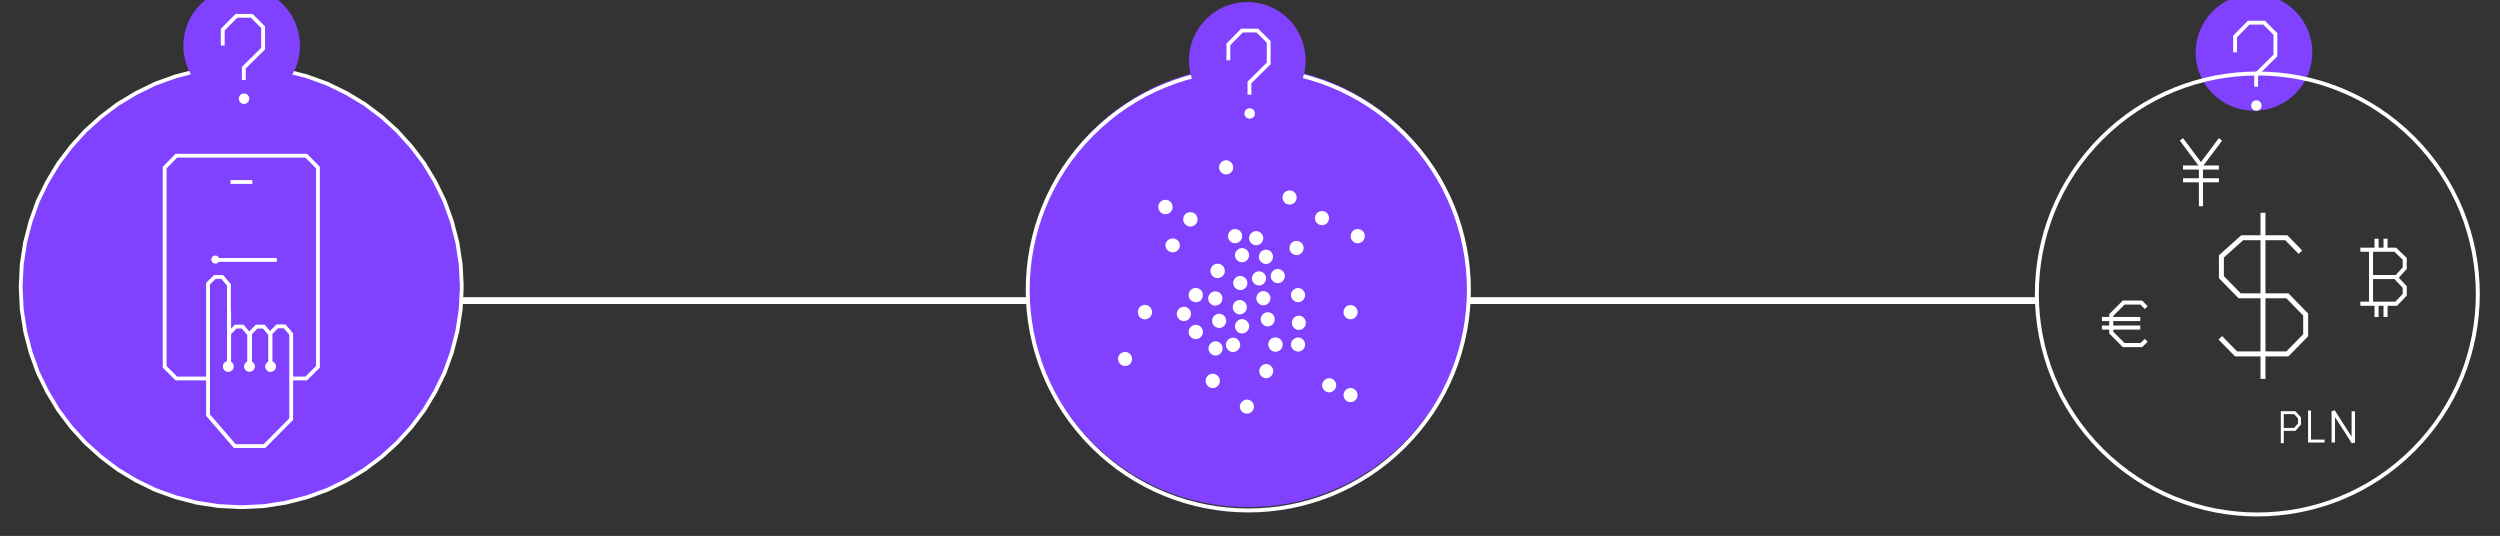 <?xml version="1.0" encoding="utf-8"?>
<!-- Generator: Adobe Illustrator 16.0.0, SVG Export Plug-In . SVG Version: 6.00 Build 0)  -->
<!DOCTYPE svg PUBLIC "-//W3C//DTD SVG 1.1//EN" "http://www.w3.org/Graphics/SVG/1.1/DTD/svg11.dtd">
<svg version="1.1" id="Layer_1" xmlns="http://www.w3.org/2000/svg" xmlns:xlink="http://www.w3.org/1999/xlink" x="0px" y="0px"
	 width="835px" height="179px" viewBox="0 0 835 179" enable-background="new 0 0 835 179" xml:space="preserve">
<rect x="0" y="0" width="835" height="179" fill="#333333" stroke="none"/>
<rect x="-263" y="-166" fill-rule="evenodd" clip-rule="evenodd" fill="none" width="1365.96" height="768"/>
<rect x="-263" y="-166" fill-rule="evenodd" clip-rule="evenodd" fill="none" width="1365.96" height="768"/>
<g>
	<defs>
		<rect id="SVGID_1_" x="114.04" y="98" width="566.036" height="4.44"/>
	</defs>
	<clipPath id="SVGID_2_">
		<use xlink:href="#SVGID_1_"  overflow="visible"/>
	</clipPath>
	<rect x="114.04" y="99.254" clip-path="url(#SVGID_2_)" fill="#FFFFFF" width="566.185" height="2.285"/>
</g>
<rect x="-263" y="-166" fill-rule="evenodd" clip-rule="evenodd" fill="none" width="1365.96" height="768"/>
<path fill-rule="evenodd" clip-rule="evenodd" fill="#8042FF" d="M416.88,169.39c40.64,0,73.64-32.99,73.64-73.63
	c0-40.64-33-73.64-73.64-73.64s-73.56,33-73.56,73.64C343.32,136.47,376.24,169.39,416.88,169.39"/>
<g>
	<defs>
		<rect id="SVGID_3_" x="-263" y="-166" width="1365.96" height="768"/>
	</defs>
	<clipPath id="SVGID_4_">
		<use xlink:href="#SVGID_3_"  overflow="visible"/>
	</clipPath>
	<g clip-path="url(#SVGID_4_)">
		<defs>
			<rect id="SVGID_5_" x="6.28" y="21.558" width="148.558" height="148.442"/>
		</defs>
		<clipPath id="SVGID_6_">
			<use xlink:href="#SVGID_5_"  overflow="visible"/>
		</clipPath>
		<path clip-path="url(#SVGID_6_)" fill="#8042FF" d="M80.556,169.392c40.666,0,73.675-32.986,73.675-73.616
			c0-40.634-33.009-73.618-73.675-73.618c-40.664,0-73.601,32.983-73.601,73.618C6.955,136.48,39.892,169.392,80.556,169.392"/>
		<path clip-path="url(#SVGID_6_)" fill="#FFFFFF" d="M153.236,88.294l0.006,0.069l-1.126-7.313l0.013,0.063l-1.827-7.032
			l0.012,0.056l-2.439-6.8l0.031,0.063l-3.146-6.419l0.031,0.05l-3.659-6.094l0.038,0.056l-4.272-5.625l0.038,0.038l-4.742-5.25
			l0.044,0.05l-5.205-4.738l0.044,0.038l-5.673-4.263l0.056,0.038l-6.099-3.657l0.044,0.025l-6.424-3.144l0.063,0.031l-6.755-2.438
			l0.056,0.013l-7.087-1.825l0.063,0.013l-7.269-1.125l0.063,0.006l-7.55-0.375h0.063l-7.55,0.375l0.063-0.006l-7.319,1.125
			l0.064-0.013l-7.037,1.825l0.054-0.013l-6.803,2.438l0.065-0.031l-6.427,3.144l0.048-0.025l-6.099,3.657l0.057-0.044l-5.63,4.269
			l0.042-0.038l-5.254,4.738l0.046-0.05l-4.738,5.25l0.035-0.038l-4.269,5.625l0.039-0.056l-3.659,6.094l0.025-0.05l-3.143,6.419
			l0.027-0.063l-2.439,6.8l0.017-0.056l-1.83,7.032l0.013-0.063l-1.126,7.313l0.006-0.069l-0.375,7.551v-0.063l0.375,7.544
			l-0.007-0.068l1.126,7.269l-0.013-0.062l1.83,7.079l-0.018-0.057l2.439,6.75l-0.027-0.063l3.143,6.422l-0.025-0.048l3.659,6.094
			l-0.038-0.055l4.27,5.672l-0.038-0.046l4.738,5.204l-0.044-0.044l5.254,4.735l-0.042-0.035l5.63,4.266l-0.057-0.039l6.099,3.656
			l-0.048-0.026l6.428,3.141l-0.065-0.027l6.803,2.438l-0.054-0.017l7.037,1.828l-0.064-0.013l7.319,1.125l-0.063-0.007l7.55,0.375
			h-0.063l7.55-0.375l-0.063,0.007l7.269-1.125l-0.063,0.013l7.087-1.829l-0.056,0.018l6.755-2.438l-0.063,0.027l6.424-3.141
			l-0.044,0.026l6.099-3.656l-0.056,0.037l5.673-4.266l-0.044,0.038l5.205-4.735l-0.038,0.042l4.735-5.204l-0.038,0.046l4.266-5.672
			l-0.031,0.055l3.659-6.094l-0.031,0.048l3.146-6.422l-0.025,0.063l2.439-6.75l-0.019,0.058l1.827-7.079l-0.013,0.062l1.126-7.269
			l-0.006,0.068l0.375-7.544v0.063L153.236,88.294z M154.887,95.813l-0.375,7.606l-1.138,7.333l-1.845,7.138l-2.458,6.811
			l-3.171,6.478l-3.69,6.146l-4.31,5.723l-4.779,5.248l-5.248,4.774l-5.73,4.304l-6.149,3.688l-6.487,3.167l-6.812,2.46
			l-7.144,1.843l-7.337,1.135l-7.619,0.378l-7.619-0.378l-7.382-1.135l-7.097-1.843l-6.863-2.459l-6.483-3.168l-6.152-3.688
			l-5.679-4.304l-5.298-4.774l-4.779-5.249l-4.307-5.723l-3.69-6.146l-3.17-6.478l-2.462-6.811l-1.845-7.138l-1.136-7.333
			l-0.378-7.606L6.629,88.2l1.136-7.382L9.61,73.73l2.461-6.857l3.171-6.481l3.691-6.144l4.307-5.676l4.779-5.294l5.299-4.775
			l5.679-4.307l6.152-3.688l6.483-3.169l6.863-2.457l7.097-1.844l7.382-1.137l7.619-0.375l7.619,0.375l7.337,1.137l7.144,1.844
			l6.812,2.462l6.487,3.163l6.149,3.688l5.73,4.307l5.248,4.775l4.779,5.294l4.31,5.676l3.69,6.144l3.171,6.482l2.458,6.856
			l1.845,7.088l1.138,7.382L154.887,95.813z"/>
		<rect x="71.886" y="86.175" clip-path="url(#SVGID_6_)" fill="#FFFFFF" width="20.567" height="1.275"/>
		<path clip-path="url(#SVGID_6_)" fill="#FFFFFF" d="M71.929,85.35c-0.75,0-1.351,0.6-1.351,1.35s0.601,1.35,1.351,1.35
			c0.751,0,1.352-0.6,1.352-1.35S72.68,85.35,71.929,85.35"/>
		<path clip-path="url(#SVGID_6_)" fill="#FFFFFF" d="M58.632,51.373h43.923l4.272,4.35v67.054l-4.278,4.274H58.635l-4.277-4.274
			V55.723L58.632,51.373z M55.452,56.429l0.183-0.444v66.527l-0.187-0.451l3.903,3.9l-0.451-0.187h43.387l-0.451,0.187l3.903-3.9
			l-0.188,0.451V55.985l0.181,0.444l-3.903-3.975l0.457,0.193H58.899l0.456-0.193L55.452,56.429z"/>
		<polyline clip-path="url(#SVGID_6_)" fill="#8042FF" points="83.333,122.537 83.333,113.69 83.333,111.142 85.585,108.893 
			88.131,108.893 90.383,111.441 90.383,124.786 		"/>
		<polygon clip-path="url(#SVGID_6_)" fill="#FFFFFF" points="82.882,122.663 82.882,113.812 82.882,111.079 85.428,108.449 
			88.394,108.449 90.914,111.402 90.914,124.838 89.638,124.838 89.638,111.637 89.788,112.051 87.611,109.5 88.1,109.725 
			85.697,109.725 86.154,109.53 83.977,111.78 84.159,111.337 84.159,113.812 84.159,122.663 		"/>
		<polyline clip-path="url(#SVGID_6_)" fill="#8042FF" points="76.352,124.186 76.352,94.951 74.106,92.326 71.554,92.326 
			69.302,94.576 69.302,138.729 78.379,149.075 88.356,149.075 97.438,140.079 97.438,111.441 95.112,108.893 92.634,108.893 
			90.383,111.142 90.383,119.013 90.383,124.186 		"/>
		<polygon clip-path="url(#SVGID_6_)" fill="#FFFFFF" points="75.827,122.513 75.827,95.138 75.983,95.551 73.731,92.926 
			74.212,93.151 71.735,93.151 72.186,92.963 69.934,95.213 70.122,94.763 70.122,138.639 69.965,138.223 78.898,148.573 
			78.416,148.352 88.325,148.352 87.874,148.541 96.807,139.54 96.619,139.989 96.619,111.562 96.769,111.976 94.592,109.426 
			95.08,109.649 92.603,109.649 93.054,109.462 90.802,111.713 90.989,111.262 90.989,119.063 90.989,122.513 89.713,122.513 
			89.713,119.063 89.713,110.998 92.34,108.374 95.375,108.374 97.895,111.327 97.895,140.251 88.587,149.627 78.122,149.627 
			68.846,138.876 68.846,94.495 71.473,91.875 74.507,91.875 77.103,94.901 77.103,122.513 		"/>
		<path clip-path="url(#SVGID_6_)" fill="#FFFFFF" d="M78.079,122.387c0,0.974-0.826,1.799-1.802,1.799s-1.801-0.825-1.801-1.799
			c0-0.975,0.825-1.799,1.801-1.799C77.328,120.588,78.079,121.412,78.079,122.387"/>
		<path clip-path="url(#SVGID_6_)" fill="#FFFFFF" d="M88.581,122.387c0,0.974,0.826,1.799,1.802,1.799
			c0.976,0,1.801-0.825,1.801-1.799c0-0.975-0.826-1.799-1.801-1.799C89.407,120.588,88.581,121.412,88.581,122.387"/>
		<polyline clip-path="url(#SVGID_6_)" fill="#8042FF" points="76.352,124.186 76.352,103.645 76.352,113.69 76.352,111.216 
			78.604,108.967 81.081,108.967 83.333,111.517 83.333,114.291 83.333,124.186 		"/>
		<polygon clip-path="url(#SVGID_6_)" fill="#FFFFFF" points="75.901,122.513 75.901,103.839 77.178,103.839 77.178,113.812 
			75.901,113.812 75.901,111.079 78.447,108.449 81.337,108.449 83.858,111.402 83.858,114.412 83.858,122.513 82.582,122.513 
			82.582,114.412 82.582,111.637 82.732,112.051 80.556,109.5 81.043,109.725 78.716,109.725 79.173,109.53 76.996,111.78 
			77.178,111.337 77.178,113.812 75.901,113.812 75.901,103.839 77.178,103.839 77.178,122.513 		"/>
		<path clip-path="url(#SVGID_6_)" fill="#FFFFFF" d="M78.079,122.387c0,0.974-0.826,1.799-1.802,1.799s-1.801-0.825-1.801-1.799
			c0-0.975,0.825-1.799,1.801-1.799C77.328,120.588,78.079,121.412,78.079,122.387"/>
		<path clip-path="url(#SVGID_6_)" fill="#FFFFFF" d="M81.531,122.387c0,0.974,0.826,1.799,1.802,1.799
			c0.976,0,1.801-0.825,1.801-1.799c0-0.975-0.826-1.799-1.801-1.799C82.357,120.588,81.531,121.412,81.531,122.387"/>
		<rect x="76.99" y="60.148" clip-path="url(#SVGID_6_)" fill="#FFFFFF" width="7.281" height="1.275"/>
	</g>
</g>
<g>
	<defs>
		<rect id="SVGID_7_" x="-263" y="-166" width="1365.96" height="768"/>
	</defs>
	<clipPath id="SVGID_8_">
		<use xlink:href="#SVGID_7_"  overflow="visible"/>
	</clipPath>
	<g clip-path="url(#SVGID_8_)">
		<defs>
			<rect id="SVGID_9_" x="61.24" y="-4.24" width="38.999" height="39"/>
		</defs>
		<clipPath id="SVGID_10_">
			<use xlink:href="#SVGID_9_"  overflow="visible"/>
		</clipPath>
		<path clip-path="url(#SVGID_10_)" fill="#8042FF" d="M80.755,34.715c10.741,0,19.439-8.698,19.439-19.439
			c0-10.817-8.699-19.516-19.439-19.516c-10.817,0-19.515,8.699-19.515,19.516C61.24,26.017,69.938,34.715,80.755,34.715"/>
		<polygon clip-path="url(#SVGID_10_)" fill="#FFFFFF" points="80.793,26.697 80.793,22.344 87.413,15.801 87.222,16.259 
			87.222,9.073 87.411,9.527 83.629,5.746 84.083,5.934 78.94,5.934 79.398,5.742 74.86,10.356 75.044,9.905 75.044,15.2 
			73.759,15.2 73.759,9.642 78.67,4.648 84.35,4.648 88.508,8.807 88.508,16.527 81.888,23.07 82.079,22.613 82.079,26.697 		"/>
		<g clip-path="url(#SVGID_10_)">
			<defs>
				<rect id="SVGID_11_" x="61.24" y="-4.24" width="38.955" height="38.955"/>
			</defs>
			<clipPath id="SVGID_12_">
				<use xlink:href="#SVGID_11_"  overflow="visible"/>
			</clipPath>
			<path clip-path="url(#SVGID_12_)" fill="#FFFFFF" d="M83.251,32.976c0,0.983-0.757,1.739-1.74,1.739
				c-0.983,0-1.74-0.756-1.74-1.739c0-0.983,0.757-1.74,1.74-1.74C82.495,31.236,83.251,31.992,83.251,32.976"/>
		</g>
	</g>
</g>
<g>
	<defs>
		<rect id="SVGID_13_" x="-263" y="-166" width="1365.96" height="768"/>
	</defs>
	<clipPath id="SVGID_14_">
		<use xlink:href="#SVGID_13_"  overflow="visible"/>
	</clipPath>
	<g clip-path="url(#SVGID_14_)">
		<defs>
			<rect id="SVGID_15_" x="733.36" y="-1.959" width="38.998" height="39"/>
		</defs>
		<clipPath id="SVGID_16_">
			<use xlink:href="#SVGID_15_"  overflow="visible"/>
		</clipPath>
		<path clip-path="url(#SVGID_16_)" fill="#8042FF" d="M752.875,36.995c10.74,0,19.439-8.699,19.439-19.439
			c0-10.816-8.699-19.515-19.439-19.515c-10.816,0-19.515,8.698-19.515,19.515C733.36,28.296,742.059,36.995,752.875,36.995"/>
		<polygon clip-path="url(#SVGID_16_)" fill="#FFFFFF" points="752.912,28.977 752.912,24.624 759.533,18.082 759.342,18.539 
			759.342,11.353 759.53,11.808 755.748,8.025 756.203,8.214 751.06,8.214 751.518,8.022 746.979,12.636 747.164,12.185 
			747.164,17.479 745.878,17.479 745.878,11.922 750.79,6.928 756.469,6.928 760.628,11.086 760.628,18.808 754.008,25.35 
			754.198,24.893 754.198,28.977 		"/>
		<g clip-path="url(#SVGID_16_)">
			<defs>
				<rect id="SVGID_17_" x="733.36" y="-1.959" width="38.954" height="38.955"/>
			</defs>
			<clipPath id="SVGID_18_">
				<use xlink:href="#SVGID_17_"  overflow="visible"/>
			</clipPath>
			<path clip-path="url(#SVGID_18_)" fill="#FFFFFF" d="M755.371,35.255c0,0.983-0.757,1.74-1.74,1.74s-1.739-0.756-1.739-1.74
				s0.756-1.74,1.739-1.74S755.371,34.272,755.371,35.255"/>
		</g>
	</g>
</g>
<path fill="none" stroke="#FFFFFF" stroke-width="1.32" stroke-miterlimit="8" d="M469.03,44.71c28.779,28.78,28.779,75.43,0,104.2
	c-28.771,28.78-75.42,28.78-104.2,0c-28.77-28.77-28.77-75.42,0-104.2C393.61,15.94,440.26,15.94,469.03,44.71z"/>
<g>
	<defs>
		<rect id="SVGID_19_" x="-263" y="-166" width="1365.96" height="768"/>
	</defs>
	<clipPath id="SVGID_20_">
		<use xlink:href="#SVGID_19_"  overflow="visible"/>
	</clipPath>
	<g clip-path="url(#SVGID_20_)">
		<defs>
			<rect id="SVGID_21_" x="373.24" y="53.482" width="82.798" height="84.598"/>
		</defs>
		<clipPath id="SVGID_22_">
			<use xlink:href="#SVGID_21_"  overflow="visible"/>
		</clipPath>
		<g clip-path="url(#SVGID_22_)">
			<defs>
				<rect id="SVGID_23_" x="373.451" y="53.482" width="82.356" height="84.667"/>
			</defs>
			<clipPath id="SVGID_24_">
				<use xlink:href="#SVGID_23_"  overflow="visible"/>
			</clipPath>
			<path clip-path="url(#SVGID_24_)" fill="#FFFFFF" d="M406.685,92.889c1.288,0,2.404-1.033,2.404-2.409
				c0-1.291-1.03-2.409-2.404-2.409c-1.289,0-2.404,1.033-2.404,2.409S405.396,92.889,406.685,92.889"/>
		</g>
		<g clip-path="url(#SVGID_22_)">
			<defs>
				<rect id="SVGID_25_" x="373.451" y="53.482" width="82.356" height="84.667"/>
			</defs>
			<clipPath id="SVGID_26_">
				<use xlink:href="#SVGID_25_"  overflow="visible"/>
			</clipPath>
			<path clip-path="url(#SVGID_26_)" fill="#FFFFFF" d="M422.743,92.201c-0.43-1.205-1.804-1.893-3.005-1.463
				c-1.202,0.43-1.889,1.807-1.46,3.012c0.43,1.205,1.804,1.894,3.006,1.463C422.485,94.783,423.172,93.405,422.743,92.201"/>
		</g>
		<g clip-path="url(#SVGID_22_)">
			<defs>
				<rect id="SVGID_27_" x="373.451" y="53.482" width="82.356" height="84.667"/>
			</defs>
			<clipPath id="SVGID_28_">
				<use xlink:href="#SVGID_27_"  overflow="visible"/>
			</clipPath>
			<path clip-path="url(#SVGID_28_)" fill="#FFFFFF" d="M429.012,91.427c-0.429-1.205-1.803-1.894-3.006-1.463
				c-1.202,0.43-1.889,1.807-1.459,3.012c0.429,1.204,1.803,1.893,3.006,1.462C428.755,94.008,429.441,92.631,429.012,91.427"/>
		</g>
		<g clip-path="url(#SVGID_22_)">
			<defs>
				<rect id="SVGID_29_" x="373.451" y="53.482" width="82.356" height="84.667"/>
			</defs>
			<clipPath id="SVGID_30_">
				<use xlink:href="#SVGID_29_"  overflow="visible"/>
			</clipPath>
			<path clip-path="url(#SVGID_30_)" fill="#FFFFFF" d="M417.075,84.457c-0.429-1.205-1.803-1.893-3.005-1.463
				s-1.889,1.807-1.46,3.012c0.43,1.205,1.804,1.894,3.006,1.463C416.818,87.038,417.505,85.661,417.075,84.457"/>
		</g>
		<g clip-path="url(#SVGID_22_)">
			<defs>
				<rect id="SVGID_31_" x="373.451" y="53.482" width="82.356" height="84.667"/>
			</defs>
			<clipPath id="SVGID_32_">
				<use xlink:href="#SVGID_31_"  overflow="visible"/>
			</clipPath>
			<path clip-path="url(#SVGID_32_)" fill="#FFFFFF" d="M421.799,78.777c-0.43-1.205-1.803-1.893-3.006-1.462
				c-1.202,0.43-1.889,1.807-1.459,3.011c0.429,1.205,1.803,1.894,3.005,1.463C421.541,81.359,422.229,79.982,421.799,78.777"/>
		</g>
		<g clip-path="url(#SVGID_22_)">
			<defs>
				<rect id="SVGID_33_" x="373.451" y="53.482" width="82.356" height="84.667"/>
			</defs>
			<clipPath id="SVGID_34_">
				<use xlink:href="#SVGID_33_"  overflow="visible"/>
			</clipPath>
			<path clip-path="url(#SVGID_34_)" fill="#FFFFFF" d="M420.854,125.071c0.601,1.118,2.061,1.635,3.177,0.946
				c1.116-0.602,1.546-2.065,0.944-3.183c-0.601-1.119-2.061-1.635-3.177-0.947C420.683,122.489,420.253,123.952,420.854,125.071"/>
		</g>
		<g clip-path="url(#SVGID_22_)">
			<defs>
				<rect id="SVGID_35_" x="373.451" y="53.482" width="82.356" height="84.667"/>
			</defs>
			<clipPath id="SVGID_36_">
				<use xlink:href="#SVGID_35_"  overflow="visible"/>
			</clipPath>
			<path clip-path="url(#SVGID_36_)" fill="#FFFFFF" d="M403.507,129.028c0.945,0.861,2.49,0.775,3.349-0.258
				c0.858-0.947,0.773-2.495-0.257-3.355c-0.945-0.86-2.491-0.775-3.349,0.257C402.391,126.706,402.563,128.168,403.507,129.028"/>
		</g>
		<g clip-path="url(#SVGID_22_)">
			<defs>
				<rect id="SVGID_37_" x="373.451" y="53.482" width="82.356" height="84.667"/>
			</defs>
			<clipPath id="SVGID_38_">
				<use xlink:href="#SVGID_37_"  overflow="visible"/>
			</clipPath>
			<path clip-path="url(#SVGID_38_)" fill="#FFFFFF" d="M431.502,116.208c0.602,1.119,2.062,1.549,3.178,0.947
				c1.116-0.603,1.546-2.065,0.945-3.184c-0.602-1.119-2.062-1.635-3.178-0.947C431.245,113.626,430.815,115.089,431.502,116.208"/>
		</g>
		<g clip-path="url(#SVGID_22_)">
			<defs>
				<rect id="SVGID_39_" x="373.451" y="53.482" width="82.356" height="84.667"/>
			</defs>
			<clipPath id="SVGID_40_">
				<use xlink:href="#SVGID_39_"  overflow="visible"/>
			</clipPath>
			<path clip-path="url(#SVGID_40_)" fill="#FFFFFF" d="M410.292,116.982c0.944,0.86,2.49,0.774,3.349-0.258
				c0.859-0.946,0.772-2.496-0.258-3.356c-0.945-0.86-2.49-0.774-3.349,0.258C409.175,114.573,409.261,116.122,410.292,116.982"/>
		</g>
		<g clip-path="url(#SVGID_22_)">
			<defs>
				<rect id="SVGID_41_" x="373.451" y="53.482" width="82.356" height="84.667"/>
			</defs>
			<clipPath id="SVGID_42_">
				<use xlink:href="#SVGID_41_"  overflow="visible"/>
			</clipPath>
			<path clip-path="url(#SVGID_42_)" fill="#FFFFFF" d="M452.797,105.882c0.862-0.947,0.862-2.41-0.086-3.355
				c-0.941-0.861-2.486-0.861-3.349,0.085c-0.854,0.947-0.854,2.496,0.086,3.356C450.397,106.915,451.942,106.829,452.797,105.882"
				/>
		</g>
		<g clip-path="url(#SVGID_22_)">
			<defs>
				<rect id="SVGID_43_" x="373.451" y="53.482" width="82.356" height="84.667"/>
			</defs>
			<clipPath id="SVGID_44_">
				<use xlink:href="#SVGID_43_"  overflow="visible"/>
			</clipPath>
			<path clip-path="url(#SVGID_44_)" fill="#FFFFFF" d="M382.382,106.656c1.289,0,2.405-1.032,2.405-2.409
				c0-1.291-1.031-2.409-2.405-2.409c-1.374,0-2.318,1.118-2.318,2.409C380.063,105.624,381.094,106.656,382.382,106.656"/>
		</g>
		<g clip-path="url(#SVGID_22_)">
			<defs>
				<rect id="SVGID_45_" x="373.451" y="53.482" width="82.356" height="84.667"/>
			</defs>
			<clipPath id="SVGID_46_">
				<use xlink:href="#SVGID_45_"  overflow="visible"/>
			</clipPath>
			<path clip-path="url(#SVGID_46_)" fill="#FFFFFF" d="M389.252,71.549c1.288,0,2.404-1.032,2.404-2.409
				c0-1.291-1.03-2.409-2.404-2.409c-1.288,0-2.404,1.032-2.404,2.409C386.933,70.517,387.964,71.549,389.252,71.549"/>
		</g>
		<g clip-path="url(#SVGID_22_)">
			<defs>
				<rect id="SVGID_47_" x="373.451" y="53.482" width="82.356" height="84.667"/>
			</defs>
			<clipPath id="SVGID_48_">
				<use xlink:href="#SVGID_47_"  overflow="visible"/>
			</clipPath>
			<path clip-path="url(#SVGID_48_)" fill="#FFFFFF" d="M408.23,115.605c-0.429-1.205-1.717-1.893-3.005-1.462
				c-1.202,0.43-1.889,1.808-1.459,3.012c0.429,1.205,1.803,1.893,3.006,1.462C407.973,118.187,408.66,116.811,408.23,115.605"/>
		</g>
		<g clip-path="url(#SVGID_22_)">
			<defs>
				<rect id="SVGID_49_" x="373.451" y="53.482" width="82.356" height="84.667"/>
			</defs>
			<clipPath id="SVGID_50_">
				<use xlink:href="#SVGID_49_"  overflow="visible"/>
			</clipPath>
			<path clip-path="url(#SVGID_50_)" fill="#FFFFFF" d="M431.502,99.687c0.602,1.118,2.062,1.634,3.178,0.946
				c1.116-0.602,1.546-2.065,0.945-3.184c-0.602-1.118-2.062-1.634-3.178-0.946C431.245,97.105,430.815,98.568,431.502,99.687"/>
		</g>
		<g clip-path="url(#SVGID_22_)">
			<defs>
				<rect id="SVGID_51_" x="373.451" y="53.482" width="82.356" height="84.667"/>
			</defs>
			<clipPath id="SVGID_52_">
				<use xlink:href="#SVGID_51_"  overflow="visible"/>
			</clipPath>
			<path clip-path="url(#SVGID_52_)" fill="#FFFFFF" d="M404.366,101.494c0.945,0.861,2.491,0.774,3.349-0.258
				c0.859-0.947,0.773-2.496-0.257-3.356c-0.945-0.86-2.49-0.775-3.349,0.258C403.25,99.171,403.335,100.633,404.366,101.494"/>
		</g>
		<g clip-path="url(#SVGID_22_)">
			<defs>
				<rect id="SVGID_53_" x="373.451" y="53.482" width="82.356" height="84.667"/>
			</defs>
			<clipPath id="SVGID_54_">
				<use xlink:href="#SVGID_53_"  overflow="visible"/>
			</clipPath>
			<path clip-path="url(#SVGID_54_)" fill="#FFFFFF" d="M432.447,67.592c0.858-0.947,0.858-2.41-0.086-3.353
				c-0.944-0.864-2.491-0.864-3.35,0.086c-0.858,0.943-0.858,2.492,0.086,3.352C430.042,68.624,431.502,68.538,432.447,67.592"/>
		</g>
		<g clip-path="url(#SVGID_22_)">
			<defs>
				<rect id="SVGID_55_" x="373.451" y="53.482" width="82.356" height="84.667"/>
			</defs>
			<clipPath id="SVGID_56_">
				<use xlink:href="#SVGID_55_"  overflow="visible"/>
			</clipPath>
			<path clip-path="url(#SVGID_56_)" fill="#FFFFFF" d="M391.656,84.284c1.288,0,2.405-1.032,2.405-2.323
				c0-1.29-1.03-2.323-2.405-2.323c-1.288,0-2.404,1.033-2.404,2.323C389.252,83.166,390.369,84.284,391.656,84.284"/>
		</g>
		<g clip-path="url(#SVGID_22_)">
			<defs>
				<rect id="SVGID_57_" x="373.451" y="53.482" width="82.356" height="84.667"/>
			</defs>
			<clipPath id="SVGID_58_">
				<use xlink:href="#SVGID_57_"  overflow="visible"/>
			</clipPath>
			<path clip-path="url(#SVGID_58_)" fill="#FFFFFF" d="M424.203,98.827c-0.43-1.205-1.804-1.894-3.006-1.463
				c-1.202,0.43-1.889,1.807-1.459,3.012c0.429,1.205,1.803,1.893,3.005,1.463C423.945,101.408,424.633,100.031,424.203,98.827"/>
		</g>
		<g clip-path="url(#SVGID_22_)">
			<defs>
				<rect id="SVGID_59_" x="373.451" y="53.482" width="82.356" height="84.667"/>
			</defs>
			<clipPath id="SVGID_60_">
				<use xlink:href="#SVGID_59_"  overflow="visible"/>
			</clipPath>
			<path clip-path="url(#SVGID_60_)" fill="#FFFFFF" d="M397.239,103.301c-0.859-1.033-2.319-1.118-3.349-0.258
				c-1.031,0.86-1.117,2.323-0.258,3.355c0.859,1.033,2.319,1.118,3.349,0.258C397.926,105.796,398.097,104.333,397.239,103.301"/>
		</g>
		<g clip-path="url(#SVGID_22_)">
			<defs>
				<rect id="SVGID_61_" x="373.451" y="53.482" width="82.356" height="84.667"/>
			</defs>
			<clipPath id="SVGID_62_">
				<use xlink:href="#SVGID_61_"  overflow="visible"/>
			</clipPath>
			<path clip-path="url(#SVGID_62_)" fill="#FFFFFF" d="M421.369,107.775c0.601,1.119,2.061,1.635,3.178,0.947
				c1.116-0.603,1.546-2.066,0.944-3.184c-0.601-1.119-2.062-1.635-3.178-0.947C421.197,105.194,420.768,106.571,421.369,107.775"/>
		</g>
		<g clip-path="url(#SVGID_22_)">
			<defs>
				<rect id="SVGID_63_" x="373.451" y="53.482" width="82.356" height="84.667"/>
			</defs>
			<clipPath id="SVGID_64_">
				<use xlink:href="#SVGID_63_"  overflow="visible"/>
			</clipPath>
			<path clip-path="url(#SVGID_64_)" fill="#FFFFFF" d="M397.839,112.68c0.945,0.86,2.49,0.775,3.349-0.258
				c0.858-0.947,0.773-2.495-0.257-3.355c-0.945-0.861-2.49-0.775-3.349,0.257C396.724,110.271,396.809,111.819,397.839,112.68"/>
		</g>
		<g clip-path="url(#SVGID_22_)">
			<defs>
				<rect id="SVGID_65_" x="373.451" y="53.482" width="82.356" height="84.667"/>
			</defs>
			<clipPath id="SVGID_66_">
				<use xlink:href="#SVGID_65_"  overflow="visible"/>
			</clipPath>
			<path clip-path="url(#SVGID_66_)" fill="#FFFFFF" d="M443.267,74.476c0.859-0.947,0.859-2.41-0.085-3.356
				c-0.945-0.86-2.49-0.86-3.35,0.085c-0.858,0.947-0.858,2.496,0.086,3.356C440.948,75.508,442.408,75.421,443.267,74.476"/>
		</g>
		<g clip-path="url(#SVGID_22_)">
			<defs>
				<rect id="SVGID_67_" x="373.451" y="53.482" width="82.356" height="84.667"/>
			</defs>
			<clipPath id="SVGID_68_">
				<use xlink:href="#SVGID_67_"  overflow="visible"/>
			</clipPath>
			<path clip-path="url(#SVGID_68_)" fill="#FFFFFF" d="M397.582,75.68c1.288,0,2.404-1.032,2.404-2.41
				c0-1.29-1.03-2.409-2.404-2.409c-1.288,0-2.405,1.032-2.405,2.409C395.177,74.561,396.294,75.68,397.582,75.68"/>
		</g>
		<g clip-path="url(#SVGID_22_)">
			<defs>
				<rect id="SVGID_69_" x="373.451" y="53.482" width="82.356" height="84.667"/>
			</defs>
			<clipPath id="SVGID_70_">
				<use xlink:href="#SVGID_69_"  overflow="visible"/>
			</clipPath>
			<path clip-path="url(#SVGID_70_)" fill="#FFFFFF" d="M409.433,106.398c-0.43-1.204-1.804-1.894-3.006-1.463
				c-1.203,0.431-1.89,1.807-1.46,3.012c0.429,1.205,1.803,1.893,3.005,1.463S409.862,107.689,409.433,106.398"/>
		</g>
		<g clip-path="url(#SVGID_22_)">
			<defs>
				<rect id="SVGID_71_" x="373.451" y="53.482" width="82.356" height="84.667"/>
			</defs>
			<clipPath id="SVGID_72_">
				<use xlink:href="#SVGID_71_"  overflow="visible"/>
			</clipPath>
			<path clip-path="url(#SVGID_72_)" fill="#FFFFFF" d="M431.76,108.98c0.602,1.119,2.062,1.548,3.178,0.947
				c1.116-0.603,1.546-2.066,0.944-3.184c-0.601-1.205-1.976-1.635-3.178-1.032C431.589,106.398,431.159,107.775,431.76,108.98"/>
		</g>
		<g clip-path="url(#SVGID_22_)">
			<defs>
				<rect id="SVGID_73_" x="373.451" y="53.482" width="82.356" height="84.667"/>
			</defs>
			<clipPath id="SVGID_74_">
				<use xlink:href="#SVGID_73_"  overflow="visible"/>
			</clipPath>
			<path clip-path="url(#SVGID_74_)" fill="#FFFFFF" d="M413.297,110.787c0.944,0.86,2.49,0.774,3.349-0.259
				c0.858-0.946,0.772-2.495-0.258-3.355c-0.945-0.86-2.491-0.774-3.349,0.258C412.181,108.463,412.353,109.927,413.297,110.787"/>
		</g>
		<g clip-path="url(#SVGID_22_)">
			<defs>
				<rect id="SVGID_75_" x="373.451" y="53.482" width="82.356" height="84.667"/>
			</defs>
			<clipPath id="SVGID_76_">
				<use xlink:href="#SVGID_75_"  overflow="visible"/>
			</clipPath>
			<path clip-path="url(#SVGID_76_)" fill="#FFFFFF" d="M373.709,120.94c0.601,1.205,2.061,1.635,3.177,1.033
				c1.116-0.602,1.545-2.065,0.944-3.184c-0.601-1.118-2.061-1.635-3.177-0.946C373.537,118.359,373.107,119.822,373.709,120.94"/>
		</g>
		<g clip-path="url(#SVGID_22_)">
			<defs>
				<rect id="SVGID_77_" x="373.451" y="53.482" width="82.356" height="84.667"/>
			</defs>
			<clipPath id="SVGID_78_">
				<use xlink:href="#SVGID_77_"  overflow="visible"/>
			</clipPath>
			<path clip-path="url(#SVGID_78_)" fill="#FFFFFF" d="M412.524,104.419c0.945,0.86,2.49,0.775,3.349-0.258
				c0.859-0.946,0.773-2.495-0.258-3.356c-0.944-0.86-2.49-0.774-3.349,0.258C411.494,102.096,411.579,103.559,412.524,104.419"/>
		</g>
		<g clip-path="url(#SVGID_22_)">
			<defs>
				<rect id="SVGID_79_" x="373.451" y="53.482" width="82.356" height="84.667"/>
			</defs>
			<clipPath id="SVGID_80_">
				<use xlink:href="#SVGID_79_"  overflow="visible"/>
			</clipPath>
			<path clip-path="url(#SVGID_80_)" fill="#FFFFFF" d="M414.241,80.499c0.859-0.947,0.859-2.41-0.085-3.356
				c-0.945-0.861-2.49-0.861-3.349,0.085c-0.858,0.947-0.858,2.496,0.086,3.356C411.837,81.531,413.297,81.445,414.241,80.499"/>
		</g>
		<g clip-path="url(#SVGID_22_)">
			<defs>
				<rect id="SVGID_81_" x="373.451" y="53.482" width="82.356" height="84.667"/>
			</defs>
			<clipPath id="SVGID_82_">
				<use xlink:href="#SVGID_81_"  overflow="visible"/>
			</clipPath>
			<path clip-path="url(#SVGID_82_)" fill="#FFFFFF" d="M414.413,136.945c0.602,1.119,2.062,1.549,3.178,0.947
				c1.116-0.603,1.545-2.065,0.945-3.184c-0.602-1.119-2.061-1.635-3.178-0.947C414.241,134.364,413.727,135.74,414.413,136.945"/>
		</g>
		<g clip-path="url(#SVGID_22_)">
			<defs>
				<rect id="SVGID_83_" x="373.451" y="53.482" width="82.356" height="84.667"/>
			</defs>
			<clipPath id="SVGID_84_">
				<use xlink:href="#SVGID_83_"  overflow="visible"/>
			</clipPath>
			<path clip-path="url(#SVGID_84_)" fill="#FFFFFF" d="M449.018,133.073c0.604,1.119,2.063,1.635,3.184,0.947
				c1.113-0.603,1.544-2.065,0.94-3.184s-2.062-1.635-3.176-0.946C448.853,130.491,448.421,131.954,449.018,133.073"/>
		</g>
		<g clip-path="url(#SVGID_22_)">
			<defs>
				<rect id="SVGID_85_" x="373.451" y="53.482" width="82.356" height="84.667"/>
			</defs>
			<clipPath id="SVGID_86_">
				<use xlink:href="#SVGID_85_"  overflow="visible"/>
			</clipPath>
			<path clip-path="url(#SVGID_86_)" fill="#FFFFFF" d="M441.894,129.803c0.601,1.119,2.061,1.635,3.177,0.947
				c1.116-0.603,1.547-2.066,0.943-3.184c-0.596-1.119-2.06-1.635-3.176-0.947C441.722,127.222,441.206,128.684,441.894,129.803"/>
		</g>
		<g clip-path="url(#SVGID_22_)">
			<defs>
				<rect id="SVGID_87_" x="373.451" y="53.482" width="82.356" height="84.667"/>
			</defs>
			<clipPath id="SVGID_88_">
				<use xlink:href="#SVGID_87_"  overflow="visible"/>
			</clipPath>
			<path clip-path="url(#SVGID_88_)" fill="#FFFFFF" d="M455.204,80.499c0.855-0.947,0.855-2.41-0.086-3.356
				c-0.941-0.861-2.493-0.861-3.349,0.085c-0.862,0.947-0.862,2.496,0.086,3.356C452.797,81.531,454.256,81.445,455.204,80.499"/>
		</g>
		<g clip-path="url(#SVGID_22_)">
			<defs>
				<rect id="SVGID_89_" x="373.451" y="53.482" width="82.356" height="84.667"/>
			</defs>
			<clipPath id="SVGID_90_">
				<use xlink:href="#SVGID_89_"  overflow="visible"/>
			</clipPath>
			<path clip-path="url(#SVGID_90_)" fill="#FFFFFF" d="M434.766,84.457c0.859-0.947,0.859-2.409-0.086-3.356
				c-0.945-0.86-2.49-0.86-3.35,0.086c-0.858,0.946-0.858,2.495,0.087,3.356C432.447,85.489,433.906,85.403,434.766,84.457"/>
		</g>
		<g clip-path="url(#SVGID_22_)">
			<defs>
				<rect id="SVGID_91_" x="373.451" y="53.482" width="82.356" height="84.667"/>
			</defs>
			<clipPath id="SVGID_92_">
				<use xlink:href="#SVGID_91_"  overflow="visible"/>
			</clipPath>
			<path clip-path="url(#SVGID_92_)" fill="#FFFFFF" d="M424.547,87.382c0.858-0.946,0.858-2.409-0.086-3.355
				c-0.944-0.861-2.491-0.861-3.35,0.085s-0.858,2.496,0.086,3.356C422.142,88.415,423.688,88.415,424.547,87.382"/>
		</g>
		<g clip-path="url(#SVGID_22_)">
			<defs>
				<rect id="SVGID_93_" x="373.451" y="53.482" width="82.356" height="84.667"/>
			</defs>
			<clipPath id="SVGID_94_">
				<use xlink:href="#SVGID_93_"  overflow="visible"/>
			</clipPath>
			<path clip-path="url(#SVGID_94_)" fill="#FFFFFF" d="M426.006,117.499c1.289,0,2.405-1.032,2.405-2.41
				c0-1.29-1.03-2.409-2.405-2.409c-1.287,0-2.404,1.033-2.404,2.409C423.688,116.466,424.719,117.499,426.006,117.499"/>
		</g>
		<g clip-path="url(#SVGID_22_)">
			<defs>
				<rect id="SVGID_95_" x="373.451" y="53.482" width="82.356" height="84.667"/>
			</defs>
			<clipPath id="SVGID_96_">
				<use xlink:href="#SVGID_95_"  overflow="visible"/>
			</clipPath>
			<path clip-path="url(#SVGID_96_)" fill="#FFFFFF" d="M400.244,100.805c1.202-0.43,1.803-1.807,1.374-3.097
				c-0.43-1.205-1.804-1.808-3.092-1.377c-1.202,0.43-1.803,1.807-1.374,3.098C397.667,100.633,399.042,101.236,400.244,100.805"/>
		</g>
		<g clip-path="url(#SVGID_22_)">
			<defs>
				<rect id="SVGID_97_" x="373.451" y="53.482" width="82.356" height="84.667"/>
			</defs>
			<clipPath id="SVGID_98_">
				<use xlink:href="#SVGID_97_"  overflow="visible"/>
			</clipPath>
			<path clip-path="url(#SVGID_98_)" fill="#FFFFFF" d="M416.475,93.75c-0.43-1.205-1.804-1.893-3.006-1.462
				c-1.203,0.43-1.89,1.806-1.46,3.012c0.429,1.205,1.804,1.893,3.006,1.462C416.302,96.331,416.904,95.04,416.475,93.75"/>
		</g>
		<g clip-path="url(#SVGID_22_)">
			<defs>
				<rect id="SVGID_99_" x="373.451" y="53.482" width="82.356" height="84.667"/>
			</defs>
			<clipPath id="SVGID_100_">
				<use xlink:href="#SVGID_99_"  overflow="visible"/>
			</clipPath>
			<path clip-path="url(#SVGID_100_)" fill="#FFFFFF" d="M411.751,55.117c-0.429-1.209-1.803-1.894-3.006-1.461
				c-1.202,0.424-1.889,1.807-1.459,3.009c0.429,1.202,1.803,1.894,3.005,1.461C411.579,57.694,412.181,56.319,411.751,55.117"/>
		</g>
	</g>
</g>
<g>
	<defs>
		<rect id="SVGID_101_" x="-263" y="-166" width="1365.96" height="768"/>
	</defs>
	<clipPath id="SVGID_102_">
		<use xlink:href="#SVGID_101_"  overflow="visible"/>
	</clipPath>
	<g clip-path="url(#SVGID_102_)">
		<defs>
			<rect id="SVGID_103_" x="397.12" y="0.681" width="38.999" height="39"/>
		</defs>
		<clipPath id="SVGID_104_">
			<use xlink:href="#SVGID_103_"  overflow="visible"/>
		</clipPath>
		<path clip-path="url(#SVGID_104_)" fill="#8042FF" d="M416.635,39.635c10.741,0,19.439-8.699,19.439-19.439
			c0-10.817-8.698-19.516-19.439-19.516c-10.817,0-19.515,8.699-19.515,19.516C397.12,30.937,405.819,39.635,416.635,39.635"/>
		<polygon clip-path="url(#SVGID_104_)" fill="#FFFFFF" points="416.673,31.617 416.673,27.264 423.293,20.722 423.103,21.179 
			423.103,13.993 423.291,14.447 419.509,10.666 419.963,10.854 414.82,10.854 415.278,10.662 410.74,15.276 410.925,14.825 
			410.925,20.12 409.639,20.12 409.639,14.562 414.55,9.568 420.229,9.568 424.389,13.727 424.389,21.447 417.768,27.99 
			417.959,27.533 417.959,31.617 		"/>
		<g clip-path="url(#SVGID_104_)">
			<defs>
				<rect id="SVGID_105_" x="397.12" y="0.68" width="38.954" height="38.955"/>
			</defs>
			<clipPath id="SVGID_106_">
				<use xlink:href="#SVGID_105_"  overflow="visible"/>
			</clipPath>
			<path clip-path="url(#SVGID_106_)" fill="#FFFFFF" d="M419.131,37.896c0,0.983-0.757,1.74-1.74,1.74
				c-0.983,0-1.74-0.756-1.74-1.74s0.757-1.74,1.74-1.74C418.375,36.156,419.131,36.912,419.131,37.896"/>
		</g>
	</g>
</g>
<path fill="none" stroke="#FFFFFF" stroke-width="1.32" stroke-miterlimit="8" d="M806.02,46.12c28.761,28.76,28.761,75.39,0,104.14
	c-28.75,28.76-75.38,28.76-104.14,0c-28.76-28.75-28.76-75.38,0-104.14C730.64,17.36,777.27,17.36,806.02,46.12z"/>
<g>
	<defs>
		<rect id="SVGID_107_" x="-263" y="-166" width="1365.96" height="768"/>
	</defs>
	<clipPath id="SVGID_108_">
		<use xlink:href="#SVGID_107_"  overflow="visible"/>
	</clipPath>
	<g clip-path="url(#SVGID_108_)">
		<defs>
			<rect id="SVGID_109_" x="702.04" y="45.685" width="101.883" height="102.835"/>
		</defs>
		<clipPath id="SVGID_110_">
			<use xlink:href="#SVGID_109_"  overflow="visible"/>
		</clipPath>
		<polygon clip-path="url(#SVGID_110_)" fill="#FFFFFF" points="788.356,82.713 800.292,82.713 803.857,86.147 803.857,89.832 
			800.822,93.167 799.811,92.249 802.666,89.109 802.495,89.568 802.495,86.438 802.699,86.93 799.542,83.888 800.015,84.079 
			788.356,84.079 		"/>
		<g clip-path="url(#SVGID_110_)">
			<defs>
				<rect id="SVGID_111_" x="702.04" y="46.139" width="101.817" height="101.905"/>
			</defs>
			<clipPath id="SVGID_112_">
				<use xlink:href="#SVGID_111_"  overflow="visible"/>
			</clipPath>
			<path clip-path="url(#SVGID_112_)" fill="#FFFFFF" d="M797.453,79.739v3.88h-1.362v-3.88H797.453z M796.091,105.881v-4.261h1.362
				v4.261H796.091z M792.134,91.849h8.183l3.549,3.726v3.14l-3.246,3.413h-12.263v-1.365h11.969l-0.489,0.212l2.855-3.003
				l-0.188,0.471v-2.594l0.188,0.471l-3.158-3.315l0.49,0.211h-7.89V91.849z"/>
		</g>
		<path clip-path="url(#SVGID_110_)" fill="#FFFFFF" d="M794.451,101.455v4.426h-1.363v-4.426H794.451z M792.607,83.61v17.835
			h-1.363V83.61H792.607z M794.451,79.739v3.871h-1.363v-3.871H794.451z"/>
		<path clip-path="url(#SVGID_110_)" fill="#FFFFFF" d="M767.743,84.804l-4.718-4.826l0.592,0.249h-5.429h-9.28l0.553-0.211
			l-6.96,6.241l0.275-0.618v6.923l-0.236-0.579l6.103,6.24l-0.592-0.249h4.503h0.321h11.462l6.583,6.731v7.6l-6.583,6.731h-17.834
			l-5.508-5.632l1.185-1.159l5.264,5.383l-0.592-0.25h17.137l-0.593,0.25l6.103-6.241l-0.236,0.58v-6.923l0.236,0.58l-6.103-6.241
			l0.593,0.249h-11.113h-0.321h-4.852l-6.582-6.731v-7.631l7.472-6.7h9.597h5.778l4.962,5.076L767.743,84.804z M755.011,126.534
			v-11.525V71.081h1.656v43.928v11.525H755.011z"/>
		<g clip-path="url(#SVGID_110_)">
			<defs>
				<rect id="SVGID_113_" x="702.04" y="46.139" width="101.817" height="101.905"/>
			</defs>
			<clipPath id="SVGID_114_">
				<use xlink:href="#SVGID_113_"  overflow="visible"/>
			</clipPath>
			<rect x="702.04" y="105.862" clip-path="url(#SVGID_114_)" fill="#FFFFFF" width="12.809" height="1.365"/>
		</g>
		<g clip-path="url(#SVGID_110_)">
			<defs>
				<rect id="SVGID_115_" x="702.04" y="46.139" width="101.817" height="101.905"/>
			</defs>
			<clipPath id="SVGID_116_">
				<use xlink:href="#SVGID_115_"  overflow="visible"/>
			</clipPath>
			<rect x="702.04" y="108.729" clip-path="url(#SVGID_116_)" fill="#FFFFFF" width="12.809" height="1.365"/>
		</g>
		<polygon clip-path="url(#SVGID_110_)" fill="#FFFFFF" points="716.363,103.212 714.696,101.535 715.18,101.737 709.312,101.737 
			709.795,101.536 705.643,105.7 705.842,105.218 705.842,111.098 705.642,110.615 709.794,114.769 709.312,114.569 715.18,114.569 
			714.713,114.754 716.379,113.185 717.315,114.179 715.451,115.935 709.029,115.935 704.477,111.381 704.477,104.936 
			709.029,100.372 715.464,100.372 717.331,102.25 		"/>
		<polygon clip-path="url(#SVGID_110_)" fill="#FFFFFF" points="729.149,46.142 735.662,54.857 734.568,54.857 741.09,46.142 
			742.183,46.958 735.114,56.408 728.057,46.958 		"/>
		<rect x="734.433" y="55.439" clip-path="url(#SVGID_110_)" fill="#FFFFFF" width="1.364" height="13.447"/>
		<rect x="729.129" y="55.271" clip-path="url(#SVGID_110_)" fill="#FFFFFF" width="11.98" height="1.365"/>
		<rect x="729.129" y="59.531" clip-path="url(#SVGID_110_)" fill="#FFFFFF" width="11.98" height="1.365"/>
		<polygon clip-path="url(#SVGID_110_)" fill="#FFFFFF" points="762.282,142.922 766.454,142.922 766.087,143.088 767.676,141.284 
			767.553,141.608 767.553,139.619 767.677,139.944 766.088,138.15 766.454,138.315 762.282,138.315 762.772,137.825 
			762.772,148.024 761.793,148.024 761.793,137.335 766.676,137.335 768.534,139.433 768.534,141.793 766.676,143.902 
			762.282,143.902 		"/>
		<g clip-path="url(#SVGID_110_)">
			<defs>
				<rect id="SVGID_117_" x="702.04" y="46.139" width="101.817" height="101.905"/>
			</defs>
			<clipPath id="SVGID_118_">
				<use xlink:href="#SVGID_117_"  overflow="visible"/>
			</clipPath>
			
				<polyline clip-path="url(#SVGID_118_)" fill="none" stroke="#FFFFFF" stroke-width="1.142" stroke-linejoin="bevel" stroke-miterlimit="8" points="
				779.322,147.791 779.322,137.357 786.007,147.791 786.007,137.357 			"/>
		</g>
		<polygon clip-path="url(#SVGID_110_)" fill="#FFFFFF" points="771.877,137.113 771.877,147.322 771.387,146.832 776.418,146.832 
			776.418,147.813 770.897,147.813 770.897,137.113 		"/>
	</g>
</g>
</svg>
